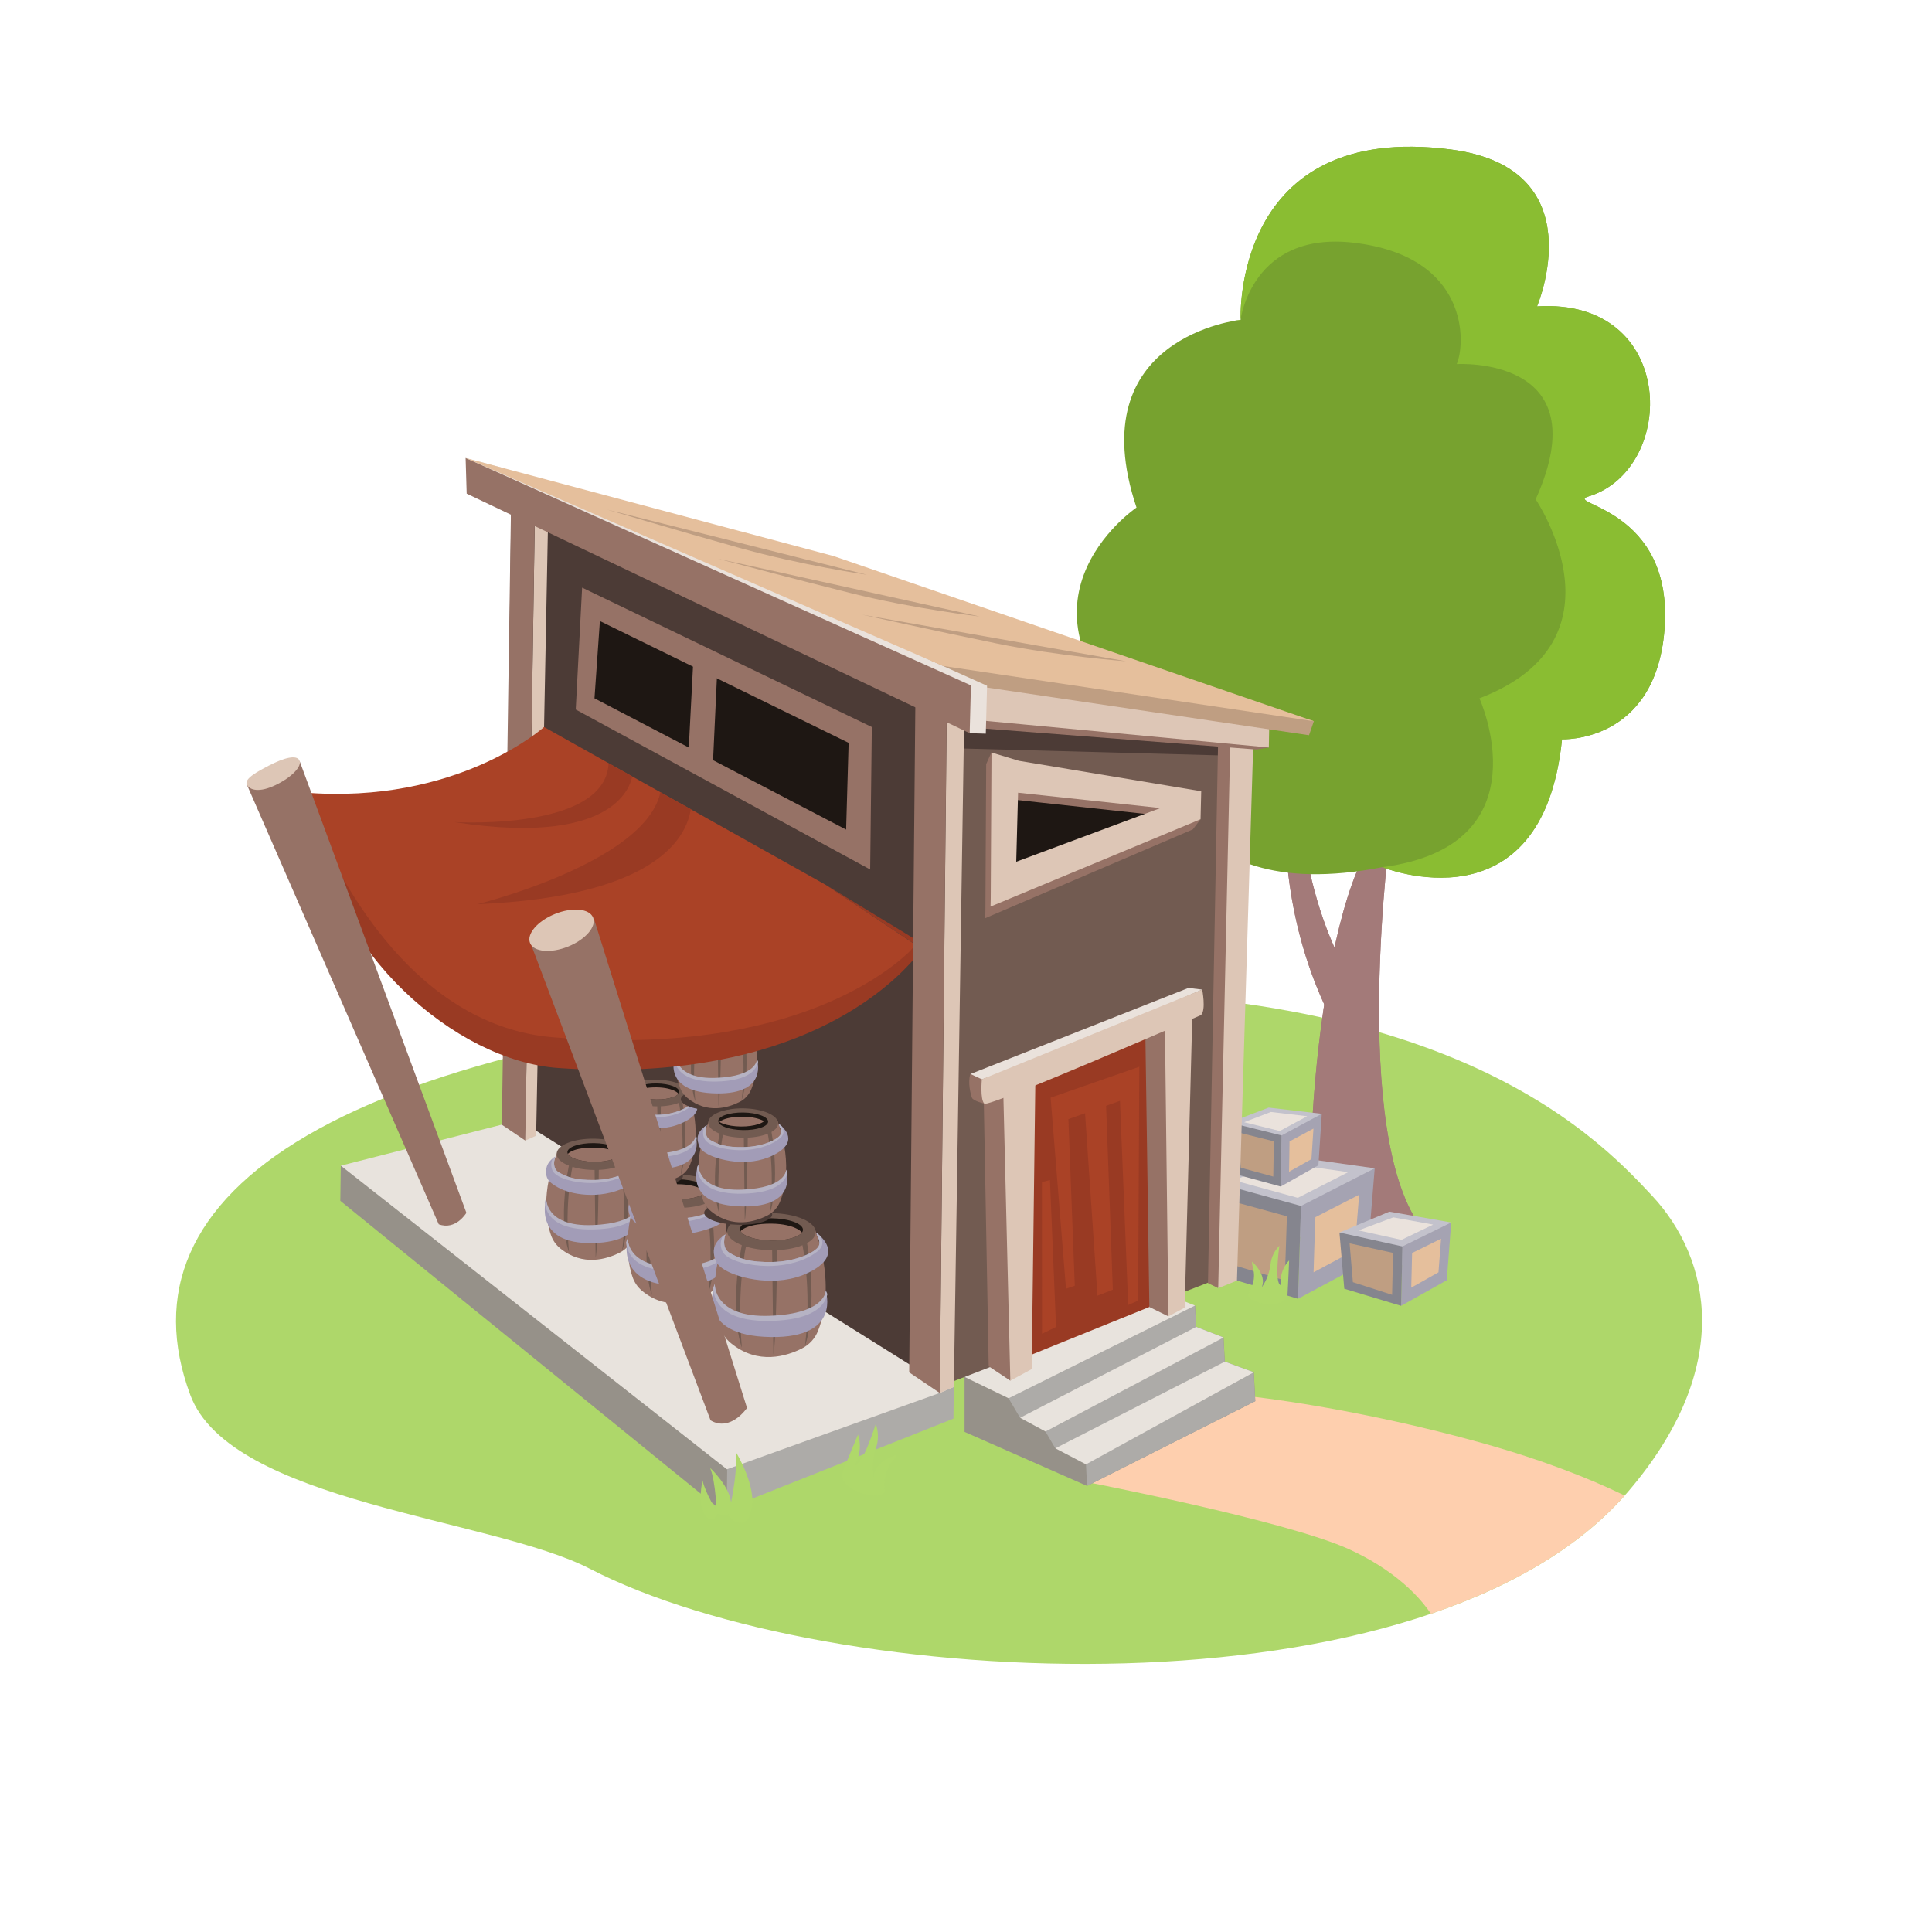<?xml version="1.0" encoding="utf-8"?>
<!-- Generator: Adobe Illustrator 26.0.1, SVG Export Plug-In . SVG Version: 6.00 Build 0)  -->
<svg version="1.1" id="Layer_1" xmlns="http://www.w3.org/2000/svg" xmlns:xlink="http://www.w3.org/1999/xlink" x="0px" y="0px"
	 viewBox="0 0 2000 2000" style="enable-background:new 0 0 2000 2000;" xml:space="preserve">
<style type="text/css">
	.st0{fill:#AED76A;}
	.st1{clip-path:url(#SVGID_00000040553979591753258360000016393485710515028145_);}
	.st2{fill:#FECFAE;}
	.st3{fill:#A37A79;}
	.st4{fill:#969189;}
	.st5{fill:#ADABA8;}
	.st6{fill:#E8E3DD;}
	.st7{fill:#77A22F;}
	.st8{fill:#C3C2CC;}
	.st9{fill:#A5A3B2;}
	.st10{fill:#85858E;}
	.st11{fill:#BF9E82;}
	.st12{fill:#E5BF9C;}
	.st13{fill:#EAE2DC;}
	.st14{fill:#4C3B36;}
	.st15{fill:#967266;}
	.st16{fill:#725B51;}
	.st17{fill:#1E1713;}
	.st18{fill:#A29CB7;}
	.st19{clip-path:url(#SVGID_00000157997665858497380230000004315130474114980024_);}
	.st20{fill:#B6B3C4;}
	.st21{clip-path:url(#SVGID_00000160902841618129184610000016360132937971958153_);}
	.st22{clip-path:url(#SVGID_00000108275565946583106750000005098092088289232815_);}
	.st23{clip-path:url(#SVGID_00000152255271672590559260000009810625296609990796_);}
	.st24{clip-path:url(#SVGID_00000005957069667760606830000016375540519292298136_);}
	.st25{clip-path:url(#SVGID_00000080194339077349349380000002852663944653182139_);}
	.st26{clip-path:url(#SVGID_00000012472432081585681870000005091602668253491613_);}
	.st27{clip-path:url(#SVGID_00000056399916148371026170000005794508958525392555_);}
	.st28{clip-path:url(#SVGID_00000079477954166687588990000001260982141636060039_);}
	.st29{fill:#DDC6B6;}
	.st30{clip-path:url(#SVGID_00000095324073638936092150000006032280571717595558_);}
	.st31{clip-path:url(#SVGID_00000098211490657552912780000008495639353596829856_);}
	.st32{clip-path:url(#SVGID_00000057150602302046489650000018137033252374827675_);}
	.st33{clip-path:url(#SVGID_00000044152949286932425720000013884725950876018621_);}
	.st34{clip-path:url(#SVGID_00000182515789460832014880000004011398721088482467_);}
	.st35{clip-path:url(#SVGID_00000049944323286233698180000009810872350248938387_);}
	.st36{clip-path:url(#SVGID_00000063593517385798310310000005672420723279820440_);}
	.st37{clip-path:url(#SVGID_00000046336132428095848590000006297536040328346783_);}
	.st38{clip-path:url(#SVGID_00000013877007377754952690000012403718857674770609_);}
	.st39{fill:#993A23;}
	.st40{fill:#AA4226;}
	.st41{fill:#AFD86A;}
	.st42{clip-path:url(#SVGID_00000131358957518892026440000000374540037992198794_);}
	.st43{fill:#8ABD32;}
	.st44{clip-path:url(#SVGID_00000059281206299376838040000003760485823143915685_);}
</style>
<path class="st0" d="M1710.3,1237.9c-59.6-64-229.3-243.8-754.4-206.8c-610.6,43-836.8,203.7-758.9,413
	c41.4,111.3,312.1,127.4,413.5,179.8c248.2,128.1,870.2,159.8,1075.1-80C1795.1,1415.9,1771.4,1303.5,1710.3,1237.9z"/>
<g>
	<defs>
		<path id="SVGID_1_" d="M1710.3,1237.9c-59.6-64-229.3-243.8-754.4-206.8c-610.6,43-836.8,203.7-758.9,413
			c41.4,111.3,312.1,127.4,413.5,179.8c248.2,128.1,870.2,159.8,1075.1-80C1795.1,1415.9,1771.4,1303.5,1710.3,1237.9z"/>
	</defs>
	<clipPath id="SVGID_00000103266546249146054270000003996960279776111488_">
		<use xlink:href="#SVGID_1_"  style="overflow:visible;"/>
	</clipPath>
	<g style="clip-path:url(#SVGID_00000103266546249146054270000003996960279776111488_);">
		<path class="st2" d="M1121.4,1533.5c0,0,210.7,40.6,275.7,70.5c86.5,39.8,127,111.8,86.5,165.4s240.1-197.9,240.1-197.9
			s-58.5-41.2-190.2-77.9s-238-47.9-238-47.9S1078.2,1397.3,1121.4,1533.5z"/>
	</g>
</g>
<path class="st3" d="M1440,854.6c0,0-43.8,321.7,33.1,418.5c0,0-78.8,39.5-109.4-3.5C1343.8,1241.8,1368.3,885.9,1440,854.6z"/>
<path class="st3" d="M1401.1,1017.2c0,0-73.5-100.6-54.9-298.3c0,0-62,200.1,57.7,380.4c5.6,8.4,0,4.1,0,4.1L1401.1,1017.2z"/>
<polygon class="st4" points="1267.9,1409.6 1266.6,1384.6 1238.3,1373.6 1237.1,1351.5 998.5,1423.5 998.5,1482.3 1125.3,1538.2 
	1299.5,1450.5 1297.9,1420.6 "/>
<path class="st5" d="M1125.3,1538.2l-1.1-22.3c0,0-2.1-18.6-31.8-16.7l-10.2-17.4l-1-18.9l-25.3,4.7l-11.9-20.2
	c0,0,144.5-102.7,193-96l1.2,22.1l28.3,10.9l1.3,25l30,11.1l1.6,29.9L1125.3,1538.2z"/>
<polygon class="st6" points="998.5,1425.4 1044.1,1447.5 1237.1,1351.5 1190.7,1333.3 "/>
<polygon class="st6" points="1056,1467.7 1238.3,1373.6 1266.6,1384.6 1082.3,1481.9 "/>
<polygon class="st6" points="1092.5,1499.3 1267.9,1409.6 1297.9,1420.6 1124.2,1515.9 "/>
<path class="st5" d="M746.1,1564.3l240.9-95.7l0.4-32.9l-253.2,74.7C734.2,1510.4,714.3,1510.9,746.1,1564.3z"/>
<path class="st4" d="M752.8,1520.3l-0.6,47.7l-399.9-324.9l0.5-36.4C352.8,1206.7,738.1,1429,752.8,1520.3z"/>
<path class="st6" d="M972.8,1442l-220.3,79l-399.7-314.3l166.7-42.5c0,0,42.9-24.8,66.4-18.4c100.2,26.9,340.7,139.8,401.5,289.9"/>
<path class="st3" d="M1440,854.6c0,0-43.8,321.7,33.1,418.5c0,0-78.8,39.5-109.4-3.5C1343.8,1241.8,1368.3,885.9,1440,854.6z"/>
<path class="st3" d="M1401.1,1017.2c0,0-73.5-100.6-54.9-298.3c0,0-62,200.1,57.7,380.4c5.6,8.4,0,4.1,0,4.1L1401.1,1017.2z"/>
<path class="st7" d="M1431.1,897.7c0,0,165.6,67.3,185.9-132.4c0,0,96.3,4.3,106-112.7c10.6-127.7-105.3-130.6-78.6-138.7
	c92.3-28,92.3-205.9-53.3-196.7c0,0,60.9-142.8-88.9-162.4c-227.2-29.6-217.9,176.3-217.9,176.3s-167.1,17.2-107.8,194.3
	c0,0-153.1,103.4,22.6,246.5C1199.1,772.1,1206.4,941.7,1431.1,897.7z"/>
<polygon class="st8" points="1423.1,1209.4 1323.3,1195.4 1249.2,1221.7 1347.8,1281.6 "/>
<polygon class="st9" points="1343.7,1344.5 1345.3,1295.7 1346.8,1248.4 1423.1,1209.4 1415.2,1306.1 "/>
<polygon class="st10" points="1346.8,1248.4 1343.7,1344.5 1255.6,1318.2 1249.2,1221.7 "/>
<polygon class="st11" points="1332.2,1259.1 1330,1325.5 1269.1,1307.3 1264.8,1240.6 "/>
<polygon class="st12" points="1359.8,1317.1 1360.7,1288.1 1361.7,1260 1407,1236.8 1402.3,1294.3 "/>
<polygon class="st13" points="1395.7,1213.4 1327.4,1203.8 1276.8,1221.7 1343.5,1240 "/>
<polygon class="st8" points="1368.3,1153 1313.3,1146.6 1272.8,1162 1327.5,1193.7 "/>
<polygon class="st9" points="1325.8,1228.3 1326.3,1201.4 1326.7,1175.4 1368.3,1153 1364.8,1206.3 "/>
<polygon class="st10" points="1326.7,1175.4 1325.8,1228.3 1277.1,1215 1272.8,1162 "/>
<polygon class="st11" points="1318.7,1181.5 1318.1,1218 1284.5,1208.8 1281.5,1172.2 "/>
<polygon class="st12" points="1334.4,1213 1334.7,1197.1 1334.9,1181.6 1359.7,1168.3 1357.6,1199.9 "/>
<polygon class="st13" points="1353.2,1155.5 1315.6,1151.1 1287.9,1161.7 1324.8,1170.8 "/>
<path class="st14" d="M972.4,1431.8l-451-282.3l8.1-648.5L990.1,695C990.1,695,1093.1,1246.4,972.4,1431.8z"/>
<path class="st15" d="M652.3,1191.6c0,0,20,47.2,3.3,89.6c-2.6,6.7-7.6,12.2-14,15.5c-13.3,6.7-38.4,14.7-61.9-4.6
	c-4.4-3.7-7.7-8.5-9.5-14c-4.6-13.8-10.4-44.3,7-85.7l23.8,15.1l25,1.9l17.3-6l7.6-11.9L652.3,1191.6z"/>
<path class="st16" d="M619.9,1209.8c0,0-0.8,82.8-3.3,92.2l-1.1-92.3L619.9,1209.8z"/>
<path class="st16" d="M593,1206c0,0-8.9,37-4,90.1c0,0-12-28.8,0.3-91.8L593,1206z"/>
<path class="st16" d="M641.4,1204.3c0,0,9,38.7,2.7,90.4c0,0,12-31.2,1.4-93L641.4,1204.3z"/>
<ellipse transform="matrix(1.308960e-02 -1 1 1.308960e-02 -588.194 1794.003)" class="st16" cx="614.7" cy="1195" rx="16.2" ry="38.6"/>
<ellipse transform="matrix(1.308960e-02 -1 1 1.308960e-02 -586.249 1792.123)" class="st17" cx="614.7" cy="1193" rx="9.7" ry="27.4"/>
<path class="st18" d="M574.8,1197.3c0,0-4.5,11.8,4,16.5s16.5,8,37.2,7.7c19.9-0.4,37.4-8.3,40.2-14c1.5-3,0.2-6.5-1.4-9.1
	c0-0.3-0.1-0.7-0.3-1c-0.1-0.3-0.2-0.5-0.3-0.8c0-0.2-0.1-0.4-0.2-0.7c6.6,4.9,15.7,22.4-6.1,33c-28.1,13.7-58.4,7.1-70,0.5
	c-8.3-4.7-11-7.4-12.2-12.3C564.5,1211.7,564.9,1203.5,574.8,1197.3z"/>
<g>
	<defs>
		<path id="SVGID_00000139292531015328503860000012379808809150473135_" d="M651.6,1194.2c0,0,31.4,18.8-4,36.3
			c-28,13.8-60.3,3.9-72.5-1.7c-5-2.3-8.9-8.3-10.1-13.2c-1.2-5.2,0-12,9.8-18.3c0,0-4.5,11.8,4,16.5s16.5,8,37.2,7.7
			c19.9-0.4,37.5-8.2,40.2-14C658.6,1201.9,651.6,1194.2,651.6,1194.2z"/>
	</defs>
	<clipPath id="SVGID_00000026148522062477459480000000809751219661376941_">
		<use xlink:href="#SVGID_00000139292531015328503860000012379808809150473135_"  style="overflow:visible;"/>
	</clipPath>
	<g style="clip-path:url(#SVGID_00000026148522062477459480000000809751219661376941_);">
		<path class="st20" d="M574.9,1196.1c4.7-3.2,66-3.2,75.6-3.1c-0.3,0-0.6,0.3-0.6,0.7c0,0.4,0.4,0.7,0.8,0.7h0.2
			c0,0-0.1,0.1-0.1,0.1v0.2c0,0.1,0,0.2,0.1,0.3l0.1,0.1c0.1,0.1,0.2,0.1,0.2,0.1c0.1,0,0.2,0.1,0.3,0.1c0.1,0,0.2,0,0.3-0.1l0,0
			c0,0.2,0.1,0.3,0.2,0.5l0.1,0.1l-0.1,4.5c0,0.9,1.4,0.9,1.5,0.1c0.1,0.2,0.1,0.3,0.2,0.5c0.1,0.4,0.6,0.6,1,0.5
			c0.4-0.1,0.6-0.4,0.6-0.8c0,0,0,0,0-0.1c-0.3-0.7-1.4-4.8-1.5-5.1s-0.1-1-0.1-1c3.5,3.2,9.9,10.7,1,17.6
			c-11.7,9.1-27.4,12-39.1,12.6s-32.4-1.8-41.1-9.6C568.8,1210,569.8,1199.6,574.9,1196.1z"/>
	</g>
</g>
<path class="st18" d="M662.2,1246.7c0,0,11.3,38.5-47.7,40.1c-64.3,1.8-49-46.2-49-46.2s-1.2,32.7,48,30.6
	S662.2,1246.7,662.2,1246.7z"/>
<g>
	<defs>
		<path id="SVGID_00000084531988153245644140000006150053805298784440_" d="M662.2,1246.2c0,0,20.9,34.9-47.7,36.2
			c-70.4,1.3-49.1-41.9-49.1-41.9s-1.2,29.6,48.1,27.7S662.2,1246.2,662.2,1246.2z"/>
	</defs>
	<clipPath id="SVGID_00000083804499913131361120000006851839906642567308_">
		<use xlink:href="#SVGID_00000084531988153245644140000006150053805298784440_"  style="overflow:visible;"/>
	</clipPath>
	<g style="clip-path:url(#SVGID_00000083804499913131361120000006851839906642567308_);">
		<path class="st20" d="M662.4,1234.8c0,0,16.1,36.3-47.7,37.9c-65.9,1.7-49.1-43.7-49.1-43.7s-1.2,30.9,48,28.9
			S662.4,1234.8,662.4,1234.8z"/>
	</g>
</g>
<g>
	<defs>
		
			<ellipse id="SVGID_00000022547010479866392270000002619978625655701685_" transform="matrix(1.308960e-02 -1 1 1.308960e-02 -586.249 1792.123)" cx="614.7" cy="1193" rx="9.7" ry="27.4"/>
	</defs>
	<clipPath id="SVGID_00000078023568085720470440000013261016204440832410_">
		<use xlink:href="#SVGID_00000022547010479866392270000002619978625655701685_"  style="overflow:visible;"/>
	</clipPath>
	<g style="clip-path:url(#SVGID_00000078023568085720470440000013261016204440832410_);">
		<path class="st15" d="M587.5,1198.3c3.7,3.3,13.8,5.8,26.8,6c12.4,0.2,23.2-1.5,27.5-5.2c3-2.5-5.5-11-27.2-11.1
			C591.1,1187.8,584.5,1195.6,587.5,1198.3z"/>
	</g>
</g>
<path class="st15" d="M741.9,1229.7c0,0,21.2,50.1,3.5,95.1c-2.8,7.1-8.1,13-14.9,16.5c-14.1,7.2-40.8,15.6-65.7-4.9
	c-4.7-3.9-8.2-9-10.1-14.8c-4.9-14.7-11-47.1,7.4-91l25.3,16l26.6,2l18.4-6.4l8.1-12.6L741.9,1229.7z"/>
<path class="st16" d="M707.6,1249c0,0-0.9,87.8-3.5,97.9l-1.2-98L707.6,1249z"/>
<path class="st16" d="M679,1244.9c0,0-9.4,39.3-4.2,95.7c0,0-12.7-30.6,0.3-97.4L679,1244.9z"/>
<path class="st16" d="M730.3,1243.2c0,0,9.5,41.1,2.9,95.9c0,0,12.7-33.2,1.4-98.7L730.3,1243.2z"/>
<ellipse transform="matrix(1.308960e-02 -1 1 1.308960e-02 -540.293 1919.113)" class="st16" cx="702.1" cy="1233.3" rx="17.2" ry="40.9"/>
<ellipse transform="matrix(1.308960e-02 -1 1 1.308960e-02 -538.206 1917.114)" class="st17" cx="702.1" cy="1231.2" rx="10.3" ry="29.1"/>
<path class="st18" d="M659.6,1235.7c0,0-4.8,12.5,4.3,17.5s17.5,8.5,39.5,8.1c21.1-0.4,39.7-8.8,42.7-14.9c1.6-3.2,0.2-6.9-1.5-9.7
	c0-0.3-0.1-0.7-0.3-1c-0.1-0.3-0.3-0.6-0.3-0.9c-0.1-0.2-0.1-0.5-0.2-0.7c7,5.2,20.4,27-6.8,36.8c-31.2,11.3-49.8,6.9-72.2-1.2
	c-5.7-2-10.3-6.2-12.9-11.6C649.6,1252.9,649.2,1242.3,659.6,1235.7z"/>
<g>
	<defs>
		<path id="SVGID_00000147901141868209226390000004958635462835455901_" d="M741.2,1232.4c0,0,33.3,20-4.3,38.5
			c-29.8,14.7-64,4.1-77-1.8c-5.3-2.4-9.5-8.8-10.7-14c-1.3-5.6,0-12.8,10.4-19.4c0,0-4.8,12.5,4.3,17.5s17.5,8.5,39.5,8.1
			c21.1-0.4,39.8-8.8,42.7-14.9C748.7,1240.7,741.2,1232.4,741.2,1232.4z"/>
	</defs>
	<clipPath id="SVGID_00000180331479742353556970000002587264443896999356_">
		<use xlink:href="#SVGID_00000147901141868209226390000004958635462835455901_"  style="overflow:visible;"/>
	</clipPath>
	<g style="clip-path:url(#SVGID_00000180331479742353556970000002587264443896999356_);">
		<path class="st20" d="M659.8,1234.4c5-3.4,70-3.4,80.2-3.3c-0.4,0-0.6,0.3-0.7,0.7c0,0.4,0.4,0.8,0.8,0.8h0.2c0,0-0.1,0.1-0.1,0.2
			v0.2c0,0.1,0,0.3,0.1,0.4l0.1,0.2c0.1,0.1,0.2,0.1,0.3,0.2c0.1,0,0.2,0.1,0.3,0.1c0.1,0,0.2,0,0.3-0.1l0,0c0,0.2,0.1,0.4,0.2,0.5
			l0.1,0.1l-0.1,4.8c0,0.9,1.5,1,1.6,0.1c0.1,0.2,0.1,0.4,0.2,0.5c0.2,0.4,0.6,0.6,1,0.5c0.4-0.1,0.7-0.4,0.6-0.8c0,0,0,0,0-0.1
			c-0.3-0.8-1.5-5.2-1.6-5.4s-0.1-1-0.1-1c3.8,3.4,10.5,11.4,1.1,18.7c-12.4,9.6-29.1,12.8-41.5,13.3s-34.4-1.9-43.6-10.2
			C653.3,1249.2,654.4,1238.1,659.8,1234.4z"/>
	</g>
</g>
<path class="st18" d="M752.5,1288.2c0,0,15.7,42.4-50.6,42.6s-52-49.1-52-49.1s-1.3,34.7,51,32.4S752.5,1288.2,752.5,1288.2z"/>
<g>
	<defs>
		<path id="SVGID_00000001655879333087458990000012579037883839366591_" d="M752.5,1287.7c0,0,22.2,37.1-50.6,38.4
			c-74.7,1.4-52.1-44.4-52.1-44.4s-1.2,31.4,51,29.4S752.5,1287.7,752.5,1287.7z"/>
	</defs>
	<clipPath id="SVGID_00000009572482020983223850000010631492363741546175_">
		<use xlink:href="#SVGID_00000001655879333087458990000012579037883839366591_"  style="overflow:visible;"/>
	</clipPath>
	<g style="clip-path:url(#SVGID_00000009572482020983223850000010631492363741546175_);">
		<path class="st20" d="M752.6,1275.6c0,0,17.1,38.5-50.6,40.2c-69.9,1.8-52.1-46.4-52.1-46.4s-1.3,32.8,51,30.7
			S752.6,1275.6,752.6,1275.6z"/>
	</g>
</g>
<g>
	<defs>
		
			<ellipse id="SVGID_00000013897242829779496160000005928649401209102751_" transform="matrix(1.308960e-02 -1 1 1.308960e-02 -538.206 1917.114)" cx="702.1" cy="1231.2" rx="10.3" ry="29.1"/>
	</defs>
	<clipPath id="SVGID_00000100365333243542048920000005442893703927408810_">
		<use xlink:href="#SVGID_00000013897242829779496160000005928649401209102751_"  style="overflow:visible;"/>
	</clipPath>
	<g style="clip-path:url(#SVGID_00000100365333243542048920000005442893703927408810_);">
		<path class="st15" d="M673.2,1236.8c3.9,3.5,14.6,6.2,28.4,6.4c13.2,0.2,24.6-1.6,29.2-5.5c3.1-2.7-5.9-11.6-28.9-11.8
			C677,1225.7,670,1234,673.2,1236.8z"/>
	</g>
</g>
<path class="st15" d="M843,1271.1c0,0,23.7,56,3.9,106.4c-3.1,8-9,14.5-16.7,18.4c-15.8,8-45.6,17.4-73.5-5.4
	c-5.3-4.3-9.2-10.1-11.3-16.6c-5.5-16.4-12.3-52.6,8.3-101.8l28.3,17.9l29.7,2.2l20.6-7.2l9-14.1L843,1271.1z"/>
<path class="st16" d="M804.6,1292.6c0,0-1,98.3-4,109.5l-1.3-109.6L804.6,1292.6z"/>
<path class="st16" d="M772.7,1288.1c0,0-10.5,44-4.7,107c0,0-14.2-34.2,0.4-109L772.7,1288.1z"/>
<path class="st16" d="M830.1,1286.2c0,0,10.7,46,3.2,107.3c0,0,14.2-37.1,1.6-110.4L830.1,1286.2z"/>
<ellipse transform="matrix(1.308960e-02 -1 1 1.308960e-02 -486.958 2056.741)" class="st16" cx="798.4" cy="1275.1" rx="19.2" ry="45.8"/>
<ellipse transform="matrix(1.308960e-02 -1 1 1.308960e-02 -484.628 2054.502)" class="st17" cx="798.5" cy="1272.8" rx="11.5" ry="32.6"/>
<path class="st18" d="M751,1277.8c0,0-5.3,13.9,4.8,19.5s19.6,9.6,44.1,9.1c23.6-0.4,44.3-9.9,47.7-16.6c1.8-3.6,0.2-7.7-1.7-10.8
	c0-0.4-0.1-0.8-0.3-1.2c-0.2-0.3-0.3-0.7-0.4-1c0-0.3-0.1-0.5-0.2-0.8c7.8,5.9,27,24.1-7.6,41.2c-33.3,16.4-72.4,5.8-86.1-2
	c-9.8-5.6-10.6-9.8-12-15.7C737.9,1293.3,739.3,1285.2,751,1277.8z"/>
<g>
	<defs>
		<path id="SVGID_00000179620638346744539990000003920639757199917961_" d="M842.2,1274.1c0,0,37.2,22.4-4.8,43.1
			c-33.3,16.4-71.6,4.6-86.1-2c-6-2.7-10.6-9.8-12-15.7c-1.5-6.2,0-14.3,11.7-21.7c0,0-5.3,13.9,4.8,19.5s19.6,9.6,44.1,9.1
			c23.6-0.4,44.5-9.8,47.7-16.6C850.6,1283.3,842.2,1274.1,842.2,1274.1z"/>
	</defs>
	<clipPath id="SVGID_00000156547795776581585040000013474853589333525896_">
		<use xlink:href="#SVGID_00000179620638346744539990000003920639757199917961_"  style="overflow:visible;"/>
	</clipPath>
	<g style="clip-path:url(#SVGID_00000156547795776581585040000013474853589333525896_);">
		<path class="st20" d="M751.2,1276.4c5.6-3.8,78.3-3.8,89.7-3.7c-0.4,0.1-0.7,0.4-0.8,0.8c0,0.5,0.4,0.8,0.9,0.8h0.2
			c0,0.1-0.1,0.1-0.1,0.2v0.2c0,0.1,0,0.3,0.1,0.4l0.2,0.2c0.1,0.1,0.2,0.1,0.3,0.2c0.1,0,0.2,0.1,0.4,0.1c0.1,0,0.2,0,0.4-0.1l0,0
			c0,0.2,0.1,0.4,0.3,0.6l0.2,0.1l-0.1,5.3c0,1,1.7,1.1,1.8,0.1c0.1,0.2,0.1,0.4,0.2,0.6c0.2,0.4,0.7,0.7,1.1,0.6
			c0.5-0.1,0.7-0.5,0.7-1c0,0,0,0,0,0c-0.3-0.8-1.7-5.8-1.8-6.1s-0.1-1.1-0.1-1.1c4.2,3.8,11.7,12.8,1.2,21
			c-13.8,10.8-32.5,14.3-46.5,14.9s-38.5-2.2-48.8-11.4C743.9,1292.9,745.1,1280.5,751.2,1276.4z"/>
	</g>
</g>
<path class="st18" d="M854.8,1336.5c0,0,16.6,48.6-56.6,47.6c-80.5-1-58.2-54.9-58.2-54.9s-1.5,38.8,57,36.3
	S854.8,1336.5,854.8,1336.5z"/>
<g>
	<defs>
		<path id="SVGID_00000183223530468195657610000013659856137951782032_" d="M854.8,1335.9c0,0,24.8,41.5-56.6,43
			c-83.5,1.6-58.3-49.7-58.3-49.7s-1.4,35.1,57,32.9S854.8,1335.9,854.8,1335.9z"/>
	</defs>
	<clipPath id="SVGID_00000084505005097154750170000002982024387751602304_">
		<use xlink:href="#SVGID_00000183223530468195657610000013659856137951782032_"  style="overflow:visible;"/>
	</clipPath>
	<g style="clip-path:url(#SVGID_00000084505005097154750170000002982024387751602304_);">
		<path class="st20" d="M855,1322.4c0,0,19.1,43-56.6,45c-78.2,2-58.2-51.9-58.2-51.9s-1.4,36.7,57,34.3S855,1322.4,855,1322.4z"/>
	</g>
</g>
<g>
	<defs>
		
			<ellipse id="SVGID_00000075879988582683159080000009494633084901278113_" transform="matrix(1.308960e-02 -1 1 1.308960e-02 -484.628 2054.502)" cx="798.5" cy="1272.8" rx="11.5" ry="32.6"/>
	</defs>
	<clipPath id="SVGID_00000104686803637717509940000000299628866756140200_">
		<use xlink:href="#SVGID_00000075879988582683159080000009494633084901278113_"  style="overflow:visible;"/>
	</clipPath>
	<g style="clip-path:url(#SVGID_00000104686803637717509940000000299628866756140200_);">
		<path class="st15" d="M766.2,1279c4.4,3.9,16.4,6.9,31.8,7.1c14.8,0.2,27.6-1.8,32.6-6.2c3.5-3-6.5-13-32.3-13.2
			C770.4,1266.6,762.6,1275.9,766.2,1279z"/>
	</g>
</g>
<polygon class="st16" points="1288.2,722.6 1275.7,1318.1 973,1435.3 980.5,660.3 1037.3,661.8 "/>
<polygon class="st14" points="1274.9,782.3 995.5,774.8 1001.3,722.9 1278,752.3 "/>
<path class="st15" d="M1261.1,1333.5l-10.6-5.2l10.6-567.8l19.7,5.8C1280.8,766.3,1280,1273.6,1261.1,1333.5z"/>
<polygon class="st29" points="1297.4,769 1280.5,1325.7 1261.1,1333.5 1273.7,762.6 "/>
<polygon class="st15" points="1313.5,773.9 1300.6,775.9 1017.6,754.1 1017.8,745.5 1309.5,769.7 "/>
<path class="st29" d="M1313.9,751.3l-0.4,22.5l-314.8-29.6l12.3-34.6C1011,709.6,1284.9,718.1,1313.9,751.3z"/>
<polygon class="st11" points="1360.1,746.6 1355.1,761.1 952.5,701.5 955.8,683.9 1087.6,682.4 1275.7,721.8 1358.2,745.9 "/>
<polygon class="st13" points="1021.8,709.9 518.2,483.7 482,474.1 998.5,720.8 "/>
<polygon class="st29" points="543.8,1180.7 555,1175.7 567.5,531.4 553.6,539 "/>
<polygon class="st15" points="553.5,543.9 543.8,1180.7 519.5,1164.3 529.1,517.4 "/>
<polygon class="st29" points="972.8,1442 987.4,1435.8 998.5,718.3 980.1,740.7 "/>
<polygon class="st13" points="1005.1,709.5 1021.8,709.9 1020.5,759.5 1003.8,759 990.7,724 "/>
<polygon class="st15" points="482,474.1 1005.1,709.5 1003.8,759 483.1,511 "/>
<ellipse transform="matrix(2.617695e-02 -1 1 2.617695e-02 -512.413 1987.118)" class="st14" cx="763.7" cy="1256.6" rx="11.6" ry="35.2"/>
<path class="st15" d="M804.5,1159.5c0,0,18.8,44.3,3.1,84.2c-2.5,6.3-7.2,11.5-13.2,14.6c-12.5,6.3-36.1,13.8-58.2-4.3
	c-4.2-3.4-7.3-8-8.9-13.1c-4.3-13-9.7-41.7,6.6-80.5l22.4,14.2l23.5,1.8l16.3-5.7l7.1-11.2L804.5,1159.5z"/>
<path class="st16" d="M774.1,1176.5c0,0-0.8,77.8-3.1,86.7l-1-86.7L774.1,1176.5z"/>
<path class="st16" d="M748.8,1172.9c0,0-8.3,34.8-3.8,84.7c0,0-11.2-27.1,0.3-86.2L748.8,1172.9z"/>
<path class="st16" d="M794.3,1171.4c0,0,8.4,36.4,2.6,84.9c0,0,11.3-29.3,1.3-87.4L794.3,1171.4z"/>
<ellipse transform="matrix(1.308960e-02 -1 1 1.308960e-02 -403.354 1916.538)" class="st16" cx="769.2" cy="1162.6" rx="15.2" ry="36.2"/>
<ellipse transform="matrix(1.308960e-02 -1 1 1.308960e-02 -401.51 1914.759)" class="st17" cx="769.2" cy="1160.8" rx="9.1" ry="25.8"/>
<path class="st18" d="M731.7,1164.8c0,0-4.2,11,3.8,15.5s15.5,7.6,34.9,7.2c18.7-0.3,35.1-7.8,37.8-13.2c1.4-2.8,0.2-6.1-1.3-8.6
	c0-0.3-0.1-0.6-0.2-0.9c-0.1-0.2-0.2-0.5-0.3-0.8c0-0.2-0.1-0.4-0.2-0.6c6.2,4.6,21.4,19-6,32.6c-26.3,13-57.3,4.6-68.2-1.6
	c-7.8-4.4-8.4-7.8-9.5-12.4C721.3,1177,722.4,1170.6,731.7,1164.8z"/>
<g>
	<defs>
		<path id="SVGID_00000114064408526784561960000009408079195787984042_" d="M803.9,1161.8c0,0,29.5,17.7-3.8,34.1
			c-26.3,13-56.7,3.6-68.2-1.6c-4.7-2.1-8.4-7.8-9.5-12.4c-1.2-4.9,0-11.3,9.2-17.2c0,0-4.2,11,3.8,15.5s15.5,7.6,34.9,7.2
			c18.7-0.3,35.3-7.7,37.8-13.2C810.5,1169.1,803.9,1161.8,803.9,1161.8z"/>
	</defs>
	<clipPath id="SVGID_00000163060277258346192960000015898481726403314603_">
		<use xlink:href="#SVGID_00000114064408526784561960000009408079195787984042_"  style="overflow:visible;"/>
	</clipPath>
	<g style="clip-path:url(#SVGID_00000163060277258346192960000015898481726403314603_);">
		<path class="st20" d="M731.8,1163.6c4.4-3,62-3,71-3c-0.3,0-0.6,0.3-0.6,0.6c0,0.4,0.3,0.7,0.7,0.7h0.2l-0.1,0.1v0.2
			c0,0.1,0,0.2,0.1,0.3l0.1,0.1c0.1,0.1,0.1,0.1,0.2,0.1c0.1,0,0.2,0.1,0.3,0.1c0.1,0,0.2,0,0.3,0l0,0c0,0.2,0.1,0.3,0.2,0.4
			c0,0,0.1,0.1,0.1,0.1v4.2c0,0.8,1.3,0.8,1.5,0.1l0.2,0.5c0.1,0.4,0.5,0.6,0.9,0.5c0.4-0.1,0.6-0.4,0.5-0.7c0,0,0,0,0,0
			c-0.2-0.7-1.3-4.6-1.4-4.8s-0.1-0.9-0.1-0.9c3.3,3,9.3,10.1,0.9,16.6c-11,8.5-25.8,11.3-36.8,11.8s-30.5-1.7-38.6-9
			C726.1,1176.7,727,1166.9,731.8,1163.6z"/>
	</g>
</g>
<path class="st18" d="M813.8,1211.2c0,0,13.2,38.4-44.8,37.7c-63.7-0.8-46.1-43.5-46.1-43.5s-1.1,30.7,45.1,28.7
	S813.8,1211.2,813.8,1211.2z"/>
<g>
	<defs>
		<path id="SVGID_00000042702067259249437610000002775205568265690799_" d="M813.8,1210.8c0,0,19.7,32.8-44.8,34
			c-66.1,1.2-46.1-39.3-46.1-39.3s-1.1,27.8,45.2,26S813.8,1210.8,813.8,1210.8z"/>
	</defs>
	<clipPath id="SVGID_00000072961889413126305280000016081298468046950297_">
		<use xlink:href="#SVGID_00000042702067259249437610000002775205568265690799_"  style="overflow:visible;"/>
	</clipPath>
	<g style="clip-path:url(#SVGID_00000072961889413126305280000016081298468046950297_);">
		<path class="st20" d="M814,1200.1c0,0,15.1,34.1-44.8,35.6c-61.9,1.6-46.1-41.1-46.1-41.1s-1.1,29,45.1,27.2
			S814,1200.1,814,1200.1z"/>
	</g>
</g>
<g>
	<defs>
		
			<ellipse id="SVGID_00000093886681031771634010000005539870551461502895_" transform="matrix(9.999500e-03 -1 1 9.999500e-03 -397.777 1912.481)" cx="767" cy="1157.1" rx="9.1" ry="25.8"/>
	</defs>
	<clipPath id="SVGID_00000147182507443490005500000012905824020955145912_">
		<use xlink:href="#SVGID_00000093886681031771634010000005539870551461502895_"  style="overflow:visible;"/>
	</clipPath>
	<g style="clip-path:url(#SVGID_00000147182507443490005500000012905824020955145912_);">
		<path class="st15" d="M743.7,1165.7c3.5,3.1,13,5.5,25.1,5.7c11.7,0.2,21.8-1.4,25.8-4.9c2.8-2.4-5.2-10.3-25.6-10.5
			C747,1155.9,740.9,1163.2,743.7,1165.7z"/>
	</g>
</g>
<ellipse transform="matrix(2.617695e-02 -1 1 2.617695e-02 -559.454 1859.45)" class="st14" cx="674.7" cy="1216.9" rx="10.5" ry="31.9"/>
<path class="st15" d="M711.7,1128.8c0,0,17,40.2,2.8,76.4c-2.2,5.7-6.5,10.4-12,13.2c-11.3,5.8-32.8,12.5-52.8-3.9
	c-3.8-3.1-6.6-7.2-8.1-11.9c-3.9-11.8-8.8-37.8,6-73.1l20.4,12.9l21.3,1.6l14.8-5.2l6.5-10.1L711.7,1128.8z"/>
<path class="st16" d="M684.1,1144.2c0,0-0.7,70.6-2.8,78.7l-0.9-78.7L684.1,1144.2z"/>
<path class="st16" d="M661.2,1141c0,0-7.6,31.6-3.4,76.8c0,0-10.2-24.6,0.3-78.2L661.2,1141z"/>
<path class="st16" d="M702.4,1139.6c0,0,7.7,33,2.3,77.1c0,0,10.2-26.6,1.2-79.3L702.4,1139.6z"/>
<ellipse transform="matrix(1.308960e-02 -1 1 1.308960e-02 -460.74 1796.389)" class="st16" cx="679.7" cy="1131.6" rx="13.8" ry="32.9"/>
<ellipse transform="matrix(1.308960e-02 -1 1 1.308960e-02 -459.069 1794.779)" class="st17" cx="679.7" cy="1129.9" rx="8.3" ry="23.4"/>
<path class="st18" d="M645.6,1133.6c0,0-3.8,10,3.4,14s14,6.9,31.7,6.5c17-0.3,31.8-7.1,34.2-12c1.3-2.6,0.1-5.5-1.2-7.8
	c0-0.3-0.1-0.6-0.2-0.8c-0.1-0.2-0.2-0.4-0.3-0.7c0-0.2-0.1-0.4-0.1-0.6c5.6,4.2,19.4,17.3-5.5,29.6c-23.9,11.8-52,4.2-61.9-1.4
	c-7.1-4-7.6-7-8.6-11.3C636.2,1144.7,637.2,1138.9,645.6,1133.6z"/>
<g>
	<defs>
		<path id="SVGID_00000018939379719211324370000003211976303028509885_" d="M711.1,1130.9c0,0,26.8,16.1-3.4,31
			c-23.9,11.8-51.4,3.3-61.9-1.4c-4.3-1.9-7.6-7-8.6-11.3c-1.1-4.5,0-10.3,8.4-15.6c0,0-3.8,10,3.4,14s14,6.9,31.7,6.5
			c17-0.3,32-7,34.2-12C717.1,1137.5,711.1,1130.9,711.1,1130.9z"/>
	</defs>
	<clipPath id="SVGID_00000146496881364830808200000001469271100238050482_">
		<use xlink:href="#SVGID_00000018939379719211324370000003211976303028509885_"  style="overflow:visible;"/>
	</clipPath>
	<g style="clip-path:url(#SVGID_00000146496881364830808200000001469271100238050482_);">
		<path class="st20" d="M645.7,1132.5c4-2.7,56.2-2.7,64.4-2.7c-0.3,0-0.5,0.3-0.5,0.6c0,0.3,0.3,0.6,0.7,0.6h0.2l-0.1,0.1v0.2
			c0,0.1,0,0.2,0.1,0.3l0.1,0.1c0.1,0.1,0.1,0.1,0.2,0.1c0.1,0,0.2,0,0.2,0.1c0.1,0,0.2,0,0.3-0.1l0,0c0,0.1,0.1,0.3,0.2,0.4
			l0.1,0.1l0,3.8c0,0.7,1.2,0.8,1.3,0.1c0,0.1,0.1,0.3,0.2,0.4c0.1,0.3,0.5,0.5,0.8,0.4c0.3-0.1,0.5-0.3,0.5-0.7c0,0,0,0,0-0.1
			c-0.2-0.6-1.2-4.1-1.3-4.3s-0.1-0.8-0.1-0.8c3,2.8,8.4,9.2,0.9,15c-10,7.7-23.4,10.2-33.4,10.7s-27.7-1.6-35-8.2
			C640.5,1144.4,641.4,1135.5,645.7,1132.5z"/>
	</g>
</g>
<path class="st18" d="M720.1,1175.7c0,0,11.9,34.9-40.7,34.2c-57.8-0.8-41.8-39.4-41.8-39.4s-1,27.9,40.9,26.1
	S720.1,1175.7,720.1,1175.7z"/>
<g>
	<defs>
		<path id="SVGID_00000127752779310244141720000007297726850016182666_" d="M720.1,1175.3c0,0,17.8,29.8-40.6,30.9
			c-60,1.1-41.9-35.7-41.9-35.7s-1,25.2,41,23.6S720.1,1175.3,720.1,1175.3z"/>
	</defs>
	<clipPath id="SVGID_00000029728323451969177330000016947794908663361926_">
		<use xlink:href="#SVGID_00000127752779310244141720000007297726850016182666_"  style="overflow:visible;"/>
	</clipPath>
	<g style="clip-path:url(#SVGID_00000029728323451969177330000016947794908663361926_);">
		<path class="st20" d="M720.3,1165.6c0,0,13.7,30.9-40.7,32.3c-56.2,1.4-41.8-37.3-41.8-37.3s-1,26.3,41,24.7
			S720.3,1165.6,720.3,1165.6z"/>
	</g>
</g>
<g>
	<defs>
		
			<ellipse id="SVGID_00000047765918056754095680000017921395686939657608_" transform="matrix(1.308960e-02 -1 1 1.308960e-02 -459.069 1794.779)" cx="679.7" cy="1129.9" rx="8.3" ry="23.4"/>
	</defs>
	<clipPath id="SVGID_00000056387261252984030220000015518602412479795892_">
		<use xlink:href="#SVGID_00000047765918056754095680000017921395686939657608_"  style="overflow:visible;"/>
	</clipPath>
	<g style="clip-path:url(#SVGID_00000056387261252984030220000015518602412479795892_);">
		<path class="st15" d="M656.5,1134.4c3.1,2.8,11.8,5,22.8,5.1c10.6,0.1,19.8-1.3,23.4-4.4c2.5-2.2-4.7-9.3-23.2-9.5
			C659.5,1125.5,653.9,1132.2,656.5,1134.4z"/>
	</g>
</g>
<polygon class="st12" points="976.1,689.4 482,474.1 863.1,575.7 1360.1,746.6 "/>
<ellipse transform="matrix(2.617695e-02 -1 1 2.617695e-02 -420.817 1846.032)" class="st14" cx="737.1" cy="1139" rx="10.8" ry="32.7"/>
<path class="st15" d="M775,1048.9c0,0,17.4,41.2,2.9,78.2c-2.3,5.9-6.6,10.7-12.2,13.6c-11.6,5.9-33.5,12.8-54-4
	c-3.9-3.2-6.7-7.4-8.3-12.2c-4-12.1-9-38.7,6.1-74.7l20.8,13.2l21.8,1.7l15.1-5.3l6.6-10.4L775,1048.9z"/>
<path class="st16" d="M746.7,1064.7c0,0-0.7,72.2-2.9,80.4l-1-80.5L746.7,1064.7z"/>
<path class="st16" d="M723.3,1061.4c0,0-7.8,32.3-3.5,78.6c0,0-10.4-25.1,0.3-80L723.3,1061.4z"/>
<path class="st16" d="M765.4,1059.9c0,0,7.8,33.8,2.4,78.8c0,0,10.5-27.2,1.2-81.1L765.4,1059.9z"/>
<ellipse transform="matrix(1.308960e-02 -1 1 1.308960e-02 -319.221 1780.174)" class="st16" cx="742.2" cy="1051.8" rx="14.1" ry="33.6"/>
<ellipse transform="matrix(1.308960e-02 -1 1 1.308960e-02 -317.509 1778.524)" class="st17" cx="742.2" cy="1050.1" rx="8.5" ry="23.9"/>
<path class="st18" d="M707.3,1053.8c0,0-3.9,10.2,3.5,14.4s14.4,7,32.4,6.7c17.4-0.3,32.6-7.2,35-12.2c1.3-2.6,0.1-5.6-1.2-7.9
	c0-0.3-0.1-0.6-0.2-0.9c-0.1-0.2-0.2-0.5-0.3-0.7c0-0.2-0.1-0.4-0.1-0.6c5.8,4.3,19.9,17.7-5.6,30.2c-24.5,12.1-53.2,4.3-63.3-1.4
	c-7.2-4.1-7.8-7.2-8.8-11.5C697.7,1065.2,698.8,1059.2,707.3,1053.8z"/>
<g>
	<defs>
		<path id="SVGID_00000103953207451129872990000008004308916531995327_" d="M774.3,1051.1c0,0,27.4,16.4-3.5,31.7
			c-24.5,12.1-52.6,3.4-63.3-1.4c-4.4-2-7.8-7.2-8.8-11.5c-1.1-4.6,0-10.5,8.6-16c0,0-3.9,10.2,3.5,14.4s14.4,7,32.4,6.7
			c17.4-0.3,32.7-7.2,35-12.2C780.5,1057.9,774.3,1051.1,774.3,1051.1z"/>
	</defs>
	<clipPath id="SVGID_00000170971164738535690010000008513752780646676365_">
		<use xlink:href="#SVGID_00000103953207451129872990000008004308916531995327_"  style="overflow:visible;"/>
	</clipPath>
	<g style="clip-path:url(#SVGID_00000170971164738535690010000008513752780646676365_);">
		<path class="st20" d="M707.5,1052.8c4.1-2.8,57.5-2.8,65.9-2.8c-0.3,0-0.6,0.3-0.6,0.6s0.3,0.6,0.6,0.6c0,0,0.1,0,0.1,0h0.2
			c0,0,0,0.1-0.1,0.1v0.2c0,0.1,0,0.2,0.1,0.3l0.1,0.1c0.1,0.1,0.1,0.1,0.2,0.1c0.1,0,0.2,0.1,0.3,0.1c0.1,0,0.2,0,0.3,0l0,0
			c0,0.2,0.1,0.3,0.2,0.4l0.1,0.1l0,3.9c0,0.8,1.2,0.8,1.3,0.1l0.2,0.4c0.1,0.3,0.5,0.5,0.8,0.4c0.3-0.1,0.6-0.4,0.5-0.7
			c0,0,0,0,0,0c-0.2-0.6-1.2-4.2-1.3-4.5s-0.1-0.8-0.1-0.8c3.1,2.8,8.6,9.4,0.9,15.4c-10.2,7.9-23.9,10.5-34.1,11
			s-28.3-1.6-35.8-8.3C702.2,1064.9,703,1055.8,707.5,1052.8z"/>
	</g>
</g>
<path class="st18" d="M783.6,1096.9c0,0,12.2,35.7-41.6,35c-59.1-0.8-42.8-40.3-42.8-40.3s-1.1,28.5,41.9,26.7
	S783.6,1096.9,783.6,1096.9z"/>
<g>
	<defs>
		<path id="SVGID_00000138536357162810839970000018404693910349423550_" d="M783.6,1096.5c0,0,18.2,30.5-41.6,31.6
			c-61.4,1.1-42.8-36.5-42.8-36.5s-1,25.8,41.9,24.2S783.6,1096.5,783.6,1096.5z"/>
	</defs>
	<clipPath id="SVGID_00000045616106573408536310000011562418575717433529_">
		<use xlink:href="#SVGID_00000138536357162810839970000018404693910349423550_"  style="overflow:visible;"/>
	</clipPath>
	<g style="clip-path:url(#SVGID_00000045616106573408536310000011562418575717433529_);">
		<path class="st20" d="M783.7,1086.6c0,0,14,31.6-41.6,33c-57.4,1.4-42.8-38.2-42.8-38.2s-1,27,41.9,25.2
			S783.7,1086.6,783.7,1086.6z"/>
	</g>
</g>
<g>
	<defs>
		
			<ellipse id="SVGID_00000088843278989952906020000005423406040887987603_" transform="matrix(1.308960e-02 -1 1 1.308960e-02 -317.509 1778.524)" cx="742.2" cy="1050.1" rx="8.5" ry="23.9"/>
	</defs>
	<clipPath id="SVGID_00000029765674521951719550000006078919497911106975_">
		<use xlink:href="#SVGID_00000088843278989952906020000005423406040887987603_"  style="overflow:visible;"/>
	</clipPath>
	<g style="clip-path:url(#SVGID_00000029765674521951719550000006078919497911106975_);">
		<path class="st15" d="M718.5,1054.7c3.2,2.8,12,5.1,23.3,5.2c10.8,0.2,20.2-1.3,24-4.5c2.6-2.2-4.8-9.6-23.8-9.7
			C721.6,1045.6,715.9,1052.4,718.5,1054.7z"/>
	</g>
</g>
<path class="st11" d="M1165.6,684.5l-273.2-48.2c0,0,73.2,16.3,139.3,29.8S1165.6,684.5,1165.6,684.5z"/>
<path class="st11" d="M1014.2,638.2l-270.9-59.8c0,0,72.5,19.4,137.9,35.7S1014.2,638.2,1014.2,638.2z"/>
<path class="st11" d="M897.5,595l-269.1-67.5c0,0,71.9,21.5,136.8,39.6S897.5,595,897.5,595z"/>
<path class="st39" d="M1189.8,1353l-129,52.2l-8.9-292.2l139.3-47.6C1191.2,1065.5,1197.4,1343.9,1189.8,1353z"/>
<polygon class="st15" points="1209.5,1362.7 1189.8,1353 1185.6,1065.3 1221.4,1049.9 "/>
<path class="st15" d="M1045.9,1429.3l-22.4-14.9l-5.3-286.1l38.3,2.7C1056.5,1131.1,1055.3,1402.3,1045.9,1429.3z"/>
<polygon class="st29" points="1226.4,1353.7 1209.5,1362.7 1205.9,1059.5 1234.3,1050.2 "/>
<polygon class="st29" points="1071.9,1110.9 1068,1417.3 1045.9,1429.3 1038.5,1126.6 "/>
<path class="st15" d="M1019,1142.5c0,0-11.5-2.8-12.8-6s-4.6-15.8-1.7-24.7l16.4,3.5C1021,1115.3,1027.1,1138.1,1019,1142.5z"/>
<polygon class="st13" points="1244.5,1024.4 1230.3,1022.7 1004.6,1111.8 1016.4,1117.3 1076.1,1097.5 "/>
<path class="st29" d="M1244.5,1024.4c0,0,4.2,20.9-1.2,26.4c0,0-219.7,95.9-224.3,91.7s-2.6-25.2-2.6-25.2L1244.5,1024.4z"/>
<polygon class="st40" points="1179.4,1104.3 1178.2,1346.4 1167.9,1350.9 1159.4,1139.6 1106,1158.5 1112.6,1331 1103.5,1334.1 
	1087.6,1136.3 "/>
<polygon class="st40" points="1093.2,1373.7 1086.9,1221.6 1078.6,1223.7 1078.7,1380.7 "/>
<polygon class="st39" points="854.6,915.9 945.3,971.1 945.3,976.2 "/>
<path class="st39" d="M567.5,1005.9c250.5,20.9,359.6-5.8,377.7-24.6l-0.1,12.7c-32.9,37.4-137.1,127.6-367,111.6
	c-107.3-7.4-236.3-121.6-251.8-254.3C354,916.4,426.3,994.2,567.5,1005.9z"/>
<path class="st40" d="M854.6,915.9L563.2,752.6c0,0-89.6,80.8-248.8,67.8c0,0,3.9,12.1,11.9,31c27.7,65,105.1,210.6,246.3,222.4
	c250.5,20.9,354.5-73.6,372.6-92.4v-5.1L854.6,915.9z"/>
<polygon class="st15" points="980.1,731.1 972.8,1442 941.2,1420.7 945.1,994 945.2,981.3 945.3,976.2 945.3,971.1 947.8,704.4 "/>
<polygon class="st8" points="1502.3,1265.5 1438.3,1254.3 1386.6,1275.9 1452.7,1310.4 "/>
<polygon class="st9" points="1450.4,1351.8 1451.1,1318.9 1451.8,1290.3 1502.3,1265.5 1497.7,1325.3 "/>
<polygon class="st10" points="1451.8,1290.3 1450.4,1351.8 1391.6,1334.1 1386.6,1275.9 "/>
<polygon class="st11" points="1442.1,1297 1441.1,1340.4 1400.5,1327.3 1397.1,1287.1 "/>
<polygon class="st12" points="1460.9,1333 1461.4,1314.1 1461.8,1297.1 1491.8,1282.3 1489.1,1317.1 "/>
<polygon class="st13" points="1483.6,1267.7 1442.4,1260.2 1406.3,1273.7 1450.8,1283.5 "/>
<path class="st15" d="M773.3,1457.5c0,0-16.9,25.1-37.7,12.9L549.2,976.2l65.3-26.3L773.3,1457.5z"/>
<ellipse transform="matrix(0.927 -0.374 0.374 0.927 -318.264 287.933)" class="st29" cx="581.9" cy="963" rx="35.2" ry="18.2"/>
<path class="st15" d="M482.8,1255.5c0,0-10.8,18.4-28.6,11.9L255.5,812.1l54.7-24.2L482.8,1255.5z"/>
<path class="st29" d="M278,792.7c-10.5,5.5-25.4,13.3-22.5,19.4s13.2,8.6,29.8,0.6s27.6-19.4,24.7-25.5S294.3,784.2,278,792.7z"/>
<path class="st41" d="M915.8,1543.1c-2.4-25.8,11.4-31.1,12.5-37.2c0,0-23.3,6.7-23.9,23.3l-0.2-1.2c-1.4-9.6-0.6-19.4,2.5-28.7
	c2.9-8.2,2.8-17.1-0.1-25.3c0,0-13.8,44.4-22,42.9c0,0,9.5-14.4,3.6-31.8c0,0-13.2,31.3-15.4,37.3
	C864.4,1544.6,916.9,1555.3,915.8,1543.1z"/>
<path class="st41" d="M1292.4,1339c11.1-18.9,2.5-27.8,3.9-32.9c0,0,15.4,13.5,9.9,26.4l0.6-0.8c4.6-6.8,7.4-14.6,8.4-22.8
	c0.8-7.3,4-14.1,9.2-19.3c0,0-5.5,38.9,1.4,40.8c0,0-2.1-14.4,8.7-25.6c0,0-1.2,28.7-1.6,34.1
	C1331.2,1358.7,1287.2,1348,1292.4,1339z"/>
<polygon class="st15" points="902.5,752.6 900.8,900.1 596,734.5 602.6,608.3 "/>
<polygon class="st17" points="878.5,769 875.9,858.8 615.4,722.9 621,642.9 "/>
<polygon class="st17" points="1222.3,818.4 1034.3,800.8 1037.2,906.2 1224.3,834.8 1222.4,820.5 "/>
<path class="st15" d="M1020.9,791l-0.8,150.8l-0.2,8.7l214.9-91.9l8-10.5l-5.3,1.5l0.4-18.5l-188.7-31.5l-12.2-3.7l2.7-4.5
	l-13.4-12.5L1020.9,791z M1048.5,827.7l147.4,16l-149.4,60.4L1048.5,827.7z"/>
<path class="st29" d="M1026.4,779l-0.8,150.8l-0.2,8.7l217.4-90.4l0.7-29l-188.7-31.5l0,0L1026.4,779z M1201.3,836.5L1052,892.1
	l1.9-71.5L1201.3,836.5z"/>
<polygon class="st40" points="1144.8,1138.7 1152,1335.1 1136.1,1341.3 1122.6,1143.1 "/>
<polygon class="st15" points="718.1,676.3 712.7,780.3 737.9,792.7 742.9,685.2 "/>
<g>
	<defs>
		<path id="SVGID_00000143602342970219323790000017882096934015441578_" d="M1431.1,897.7c0,0,165.6,67.3,185.9-132.4
			c0,0,96.3,4.3,106-112.7c10.6-127.7-105.3-130.6-78.6-138.7c92.3-28,92.3-205.9-53.3-196.7c0,0,60.9-142.8-88.9-162.4
			c-227.2-29.6-217.9,176.3-217.9,176.3s-167.1,17.2-107.8,194.3c0,0-153.1,103.4,22.6,246.5
			C1199.1,772.1,1206.4,941.7,1431.1,897.7z"/>
	</defs>
	<clipPath id="SVGID_00000165930514510456212970000011418729162894848925_">
		<use xlink:href="#SVGID_00000143602342970219323790000017882096934015441578_"  style="overflow:visible;"/>
	</clipPath>
	<g style="clip-path:url(#SVGID_00000165930514510456212970000011418729162894848925_);">
		<path class="st43" d="M1284.2,331.3c0,0,11.3-92.7,117.6-80c119.5,14.3,115.4,104.2,106.2,125.6c0,0,149.1-9.2,81.7,140
			c0,0,99.1,145.8-58.2,206c0,0,69.4,152.4-100.4,174.8l292.6,125l62-193.7c0,0,38.8-358.9,38.8-382.1s-55.2-321.4-55.2-321.4
			L1473,15.3c0,0-185.8,71.5-188.8,77.7s-41.4,177.7-41.4,177.7l30.6,62.4L1284.2,331.3z"/>
	</g>
</g>
<g>
	<defs>
		<path id="SVGID_00000124846547795628561620000003157566518796480183_" d="M854.6,915.9L563.2,752.6c0,0-89.6,80.8-248.8,67.8
			c0,0,3.9,12.1,11.9,31c27.7,65,105.1,210.6,246.3,222.4c250.5,20.9,354.5-73.6,372.6-92.4v-5.1L854.6,915.9z"/>
	</defs>
	<clipPath id="SVGID_00000163767084469567630620000003063705956785069450_">
		<use xlink:href="#SVGID_00000124846547795628561620000003157566518796480183_"  style="overflow:visible;"/>
	</clipPath>
	<g style="clip-path:url(#SVGID_00000163767084469567630620000003063705956785069450_);">
		<path class="st39" d="M715,819.4c0,0,27.2,106.1-220.8,116.6c0,0,252.3-62.3,176.3-164.3L715,819.4z"/>
		<path class="st39" d="M654.6,802.3c0,0-5,76.6-184.5,48.7c0,0,179.5,11,158.2-76.8L654.6,802.3z"/>
	</g>
</g>
<path class="st41" d="M741.8,1565.9c0,0-0.6-31.2-6.7-46.4c0,0,22.1,20.6,21.9,38.7S741.8,1565.9,741.8,1565.9z"/>
<path class="st41" d="M753.8,1569.2c0,0,10.6-43.1,7.8-66.3c0,0,22.8,36.4,16,61.2S753.8,1569.2,753.8,1569.2z"/>
<path class="st41" d="M743.1,1566.4c0,0-13.2-21-15.8-33.9c0,0-5.7,23.4,2.3,35.4S743.1,1566.4,743.1,1566.4z"/>
</svg>
